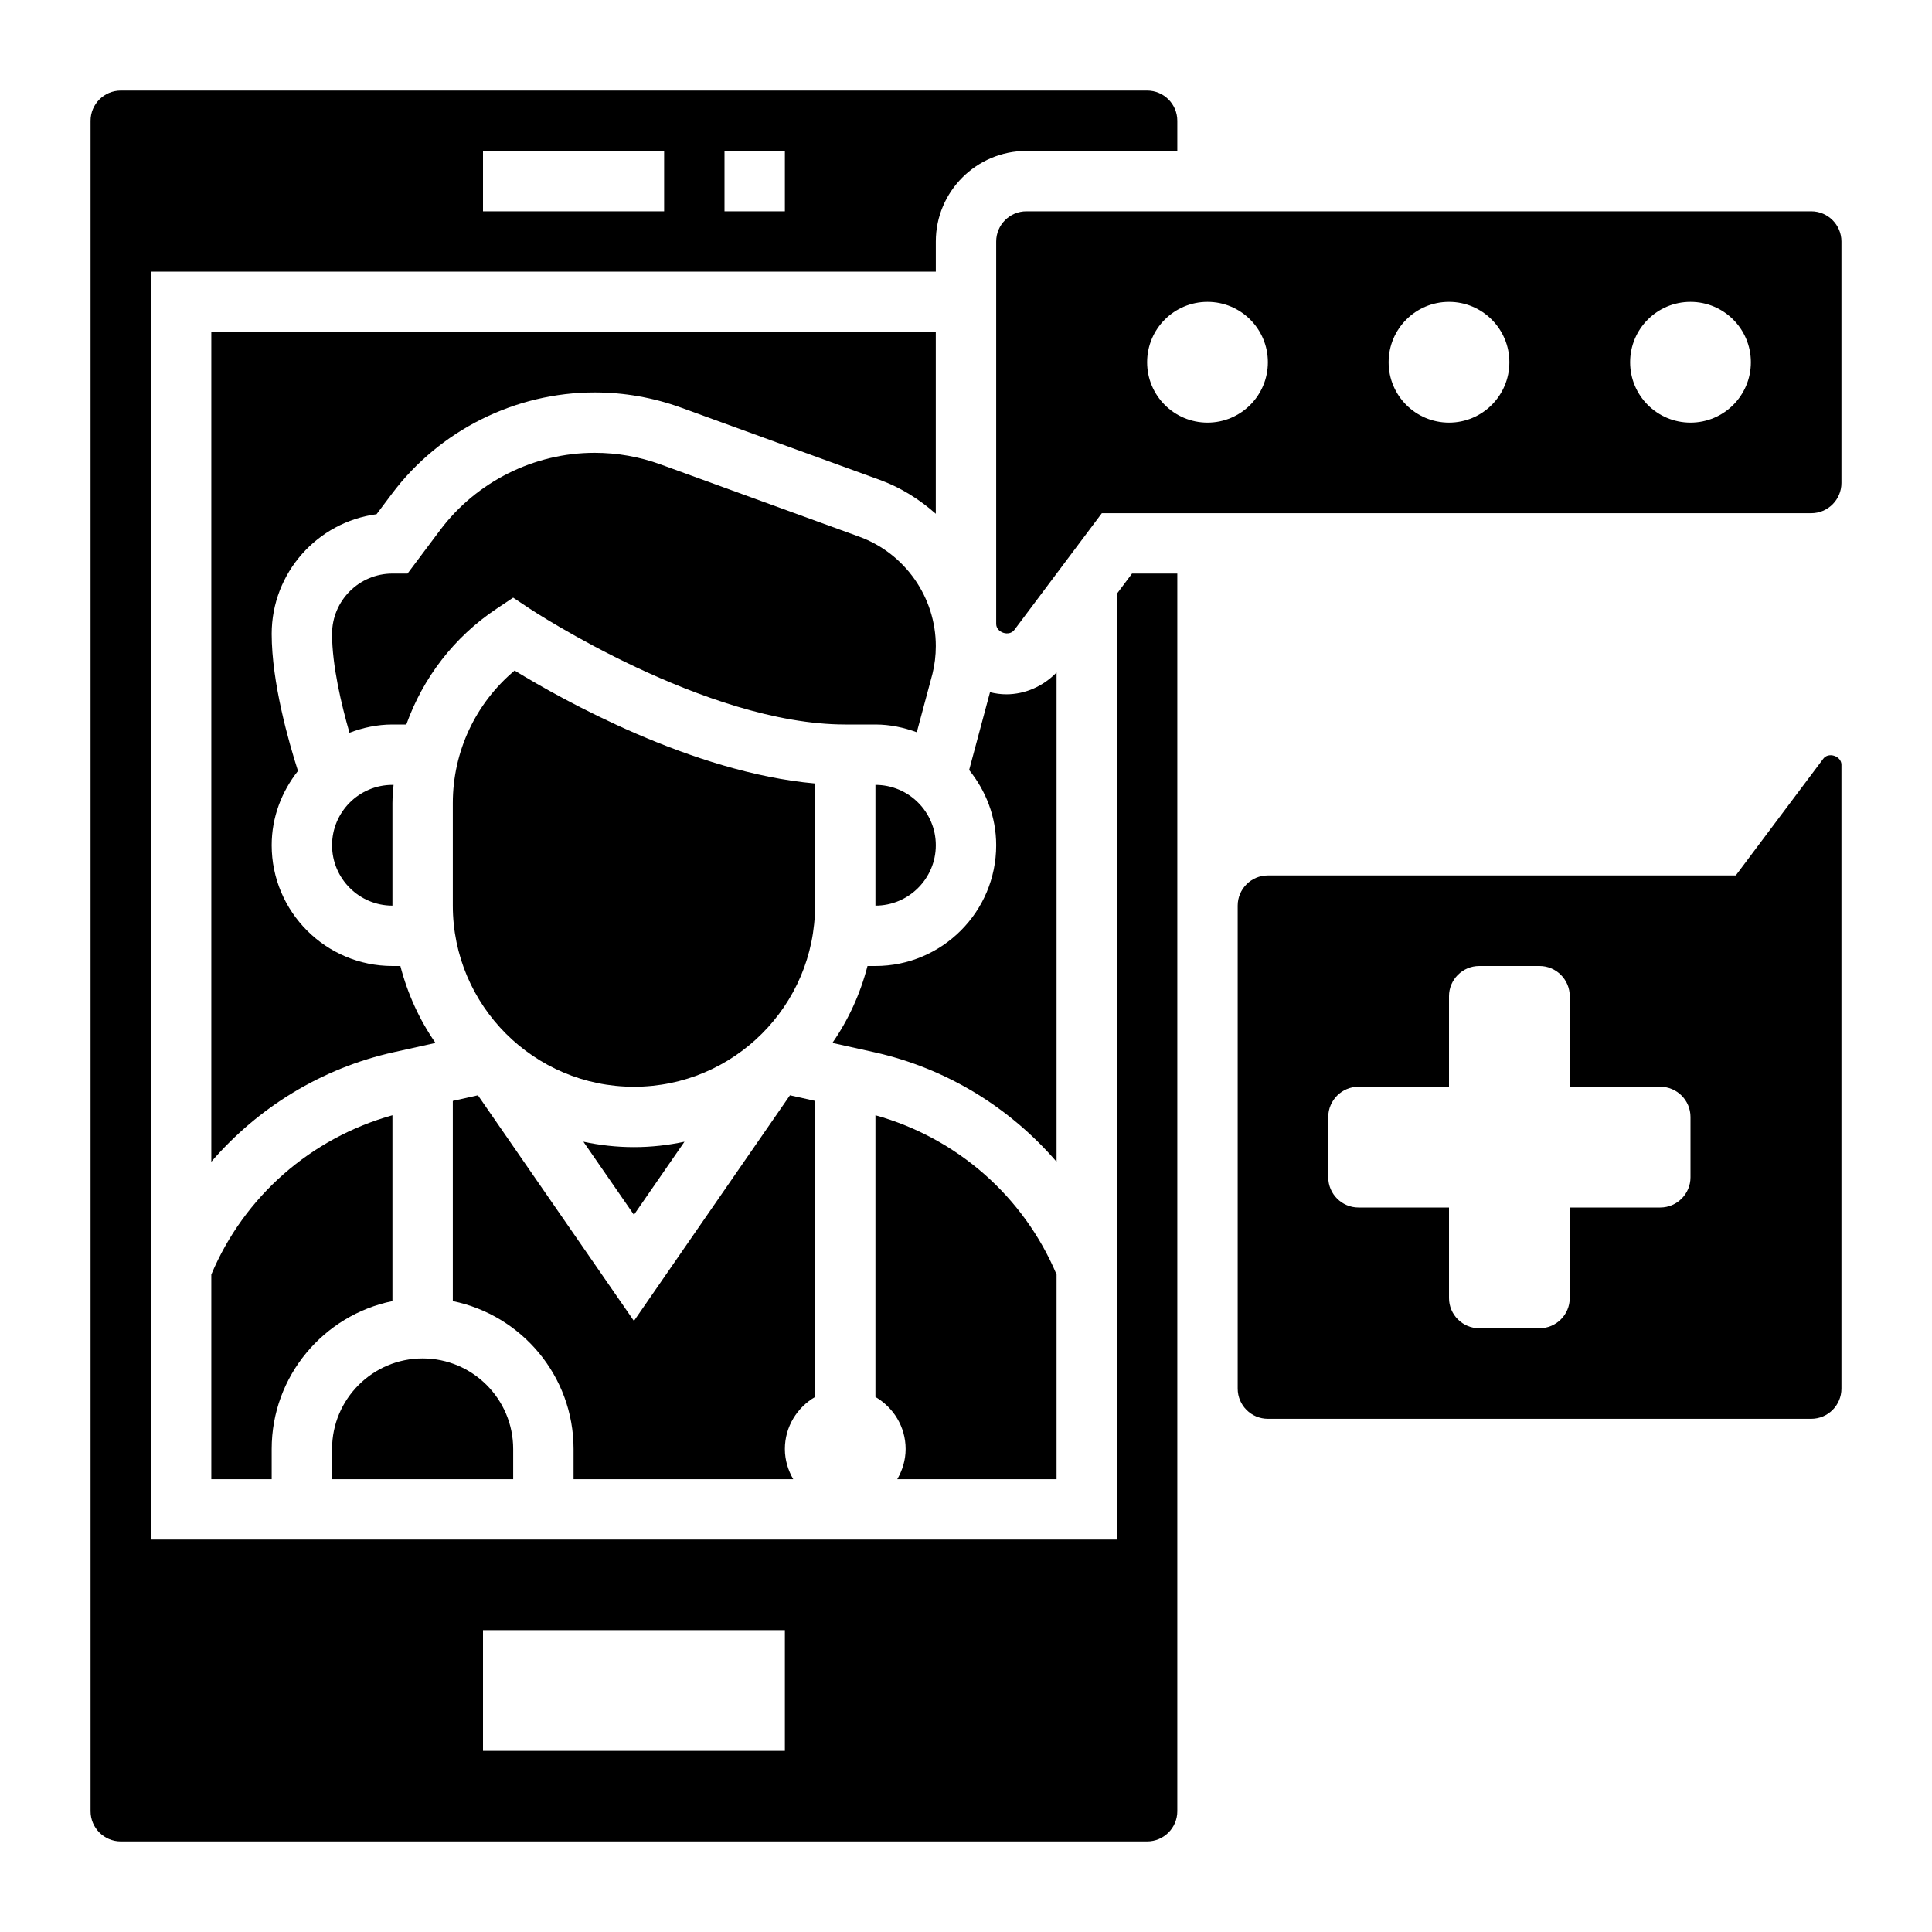<svg id="_x33_0" enable-background="new 0 0 64 64" height="512" viewBox="0 0 64 64" width="512" xmlns="http://www.w3.org/2000/svg"><g><path d="m27 30v-4.046c-4.079-.363-8.391-2.786-9.953-3.741-1.292 1.083-2.047 2.683-2.047 4.392v3.395c0 3.309 2.691 6 6 6s6-2.691 6-6z"/><path d="m30 48c0 .366-.106.705-.277 1h5.277v-6.78c-1.091-2.592-3.302-4.523-6-5.276v9.333c.595.347 1 .985 1 1.723z"/><path d="m19.326 37.821 1.674 2.421 1.674-2.421c-.54.115-1.1.179-1.674.179s-1.134-.064-1.674-.179z"/><path d="m29 26v4c1.103 0 2-.897 2-2s-.897-2-2-2z"/><path d="m37 19.667v31.333h-32v-42h26v-1c0-1.654 1.346-3 3-3h5v-1c0-.551-.448-1-1-1h-34c-.552 0-1 .449-1 1v56c0 .551.448 1 1 1h34c.552 0 1-.449 1-1v-41h-1.5zm-13-14.667h2v2h-2zm-8 0h6v2h-6zm10 53h-10v-4h10z"/><path d="m11 28c0 1.103.897 2 2 2v-3.395c0-.204.022-.404.037-.605h-.037c-1.103 0-2 .897-2 2z"/><path d="m26.277 49c-.171-.295-.277-.634-.277-1 0-.738.405-1.376 1-1.723v-9.809l-.832-.185-5.168 7.475-5.168-7.475-.832.186v6.632c2.279.465 4 2.484 4 4.899v1z"/><path d="m28.461 17.777-6.578-2.392c-.703-.256-1.439-.385-2.186-.385-2.002 0-3.915.956-5.116 2.558l-1.081 1.442h-.5c-1.103 0-2 .897-2 2 0 1.049.312 2.354.577 3.274.444-.17.92-.274 1.423-.274h.46c.552-1.543 1.579-2.895 2.985-3.832l.554-.37.556.369c.057.039 5.812 3.833 10.445 3.833h1c.483 0 .941.099 1.37.257l.519-1.936c.072-.29.111-.604.111-.919 0-1.616-1.021-3.073-2.539-3.625z"/><path d="m7 49h2v-1c0-2.414 1.721-4.434 4-4.899v-6.157c-2.698.753-4.909 2.684-6 5.276z"/><path d="m60.399 25.134-2.899 3.866h-15.5c-.552 0-1 .449-1 1v16c0 .551.448 1 1 1h18c.552 0 1-.449 1-1v-20.667c0-.289-.43-.431-.601-.199zm-4.399 13.866c0 .55-.45 1-1 1h-3v3c0 .55-.45 1-1 1h-2c-.55 0-1-.45-1-1v-3h-3c-.55 0-1-.45-1-1v-2c0-.55.45-1 1-1h3v-3c0-.55.45-1 1-1h2c.55 0 1 .45 1 1v3h3c.55 0 1 .45 1 1z"/><path d="m31 11h-24v27.485c1.554-1.802 3.652-3.098 6.04-3.629l1.386-.308c-.53-.763-.924-1.624-1.163-2.548h-.263c-2.206 0-4-1.794-4-4 0-.933.334-1.781.871-2.462-.306-.951-.871-2.929-.871-4.538 0-2.027 1.517-3.708 3.474-3.966l.508-.676c1.576-2.103 4.086-3.358 6.715-3.358.98 0 1.945.17 2.869.505l6.578 2.392c.699.254 1.317.646 1.855 1.122v-6.019z"/><path d="m60 7h-26c-.552 0-1 .449-1 1v12.667c-.001.288.428.431.601.2l2.899-3.867h23.5c.552 0 1-.449 1-1v-8c0-.551-.448-1-1-1zm-20 7c-1.105 0-2-.895-2-2s.895-2 2-2 2 .895 2 2-.895 2-2 2zm8 0c-1.105 0-2-.895-2-2s.895-2 2-2 2 .895 2 2-.895 2-2 2zm8 0c-1.105 0-2-.895-2-2s.895-2 2-2 2 .895 2 2-.895 2-2 2z"/><path d="m17 48c0-1.654-1.346-3-3-3s-3 1.346-3 3v1h6z"/><path d="m35 22.277c-.436.45-1.034.723-1.667.723-.186 0-.364-.027-.538-.069l-.691 2.577c.552.686.896 1.546.896 2.492 0 2.206-1.794 4-4 4h-.263c-.239.924-.633 1.784-1.163 2.548l1.386.308c2.388.531 4.486 1.827 6.04 3.629z"/></g></svg>